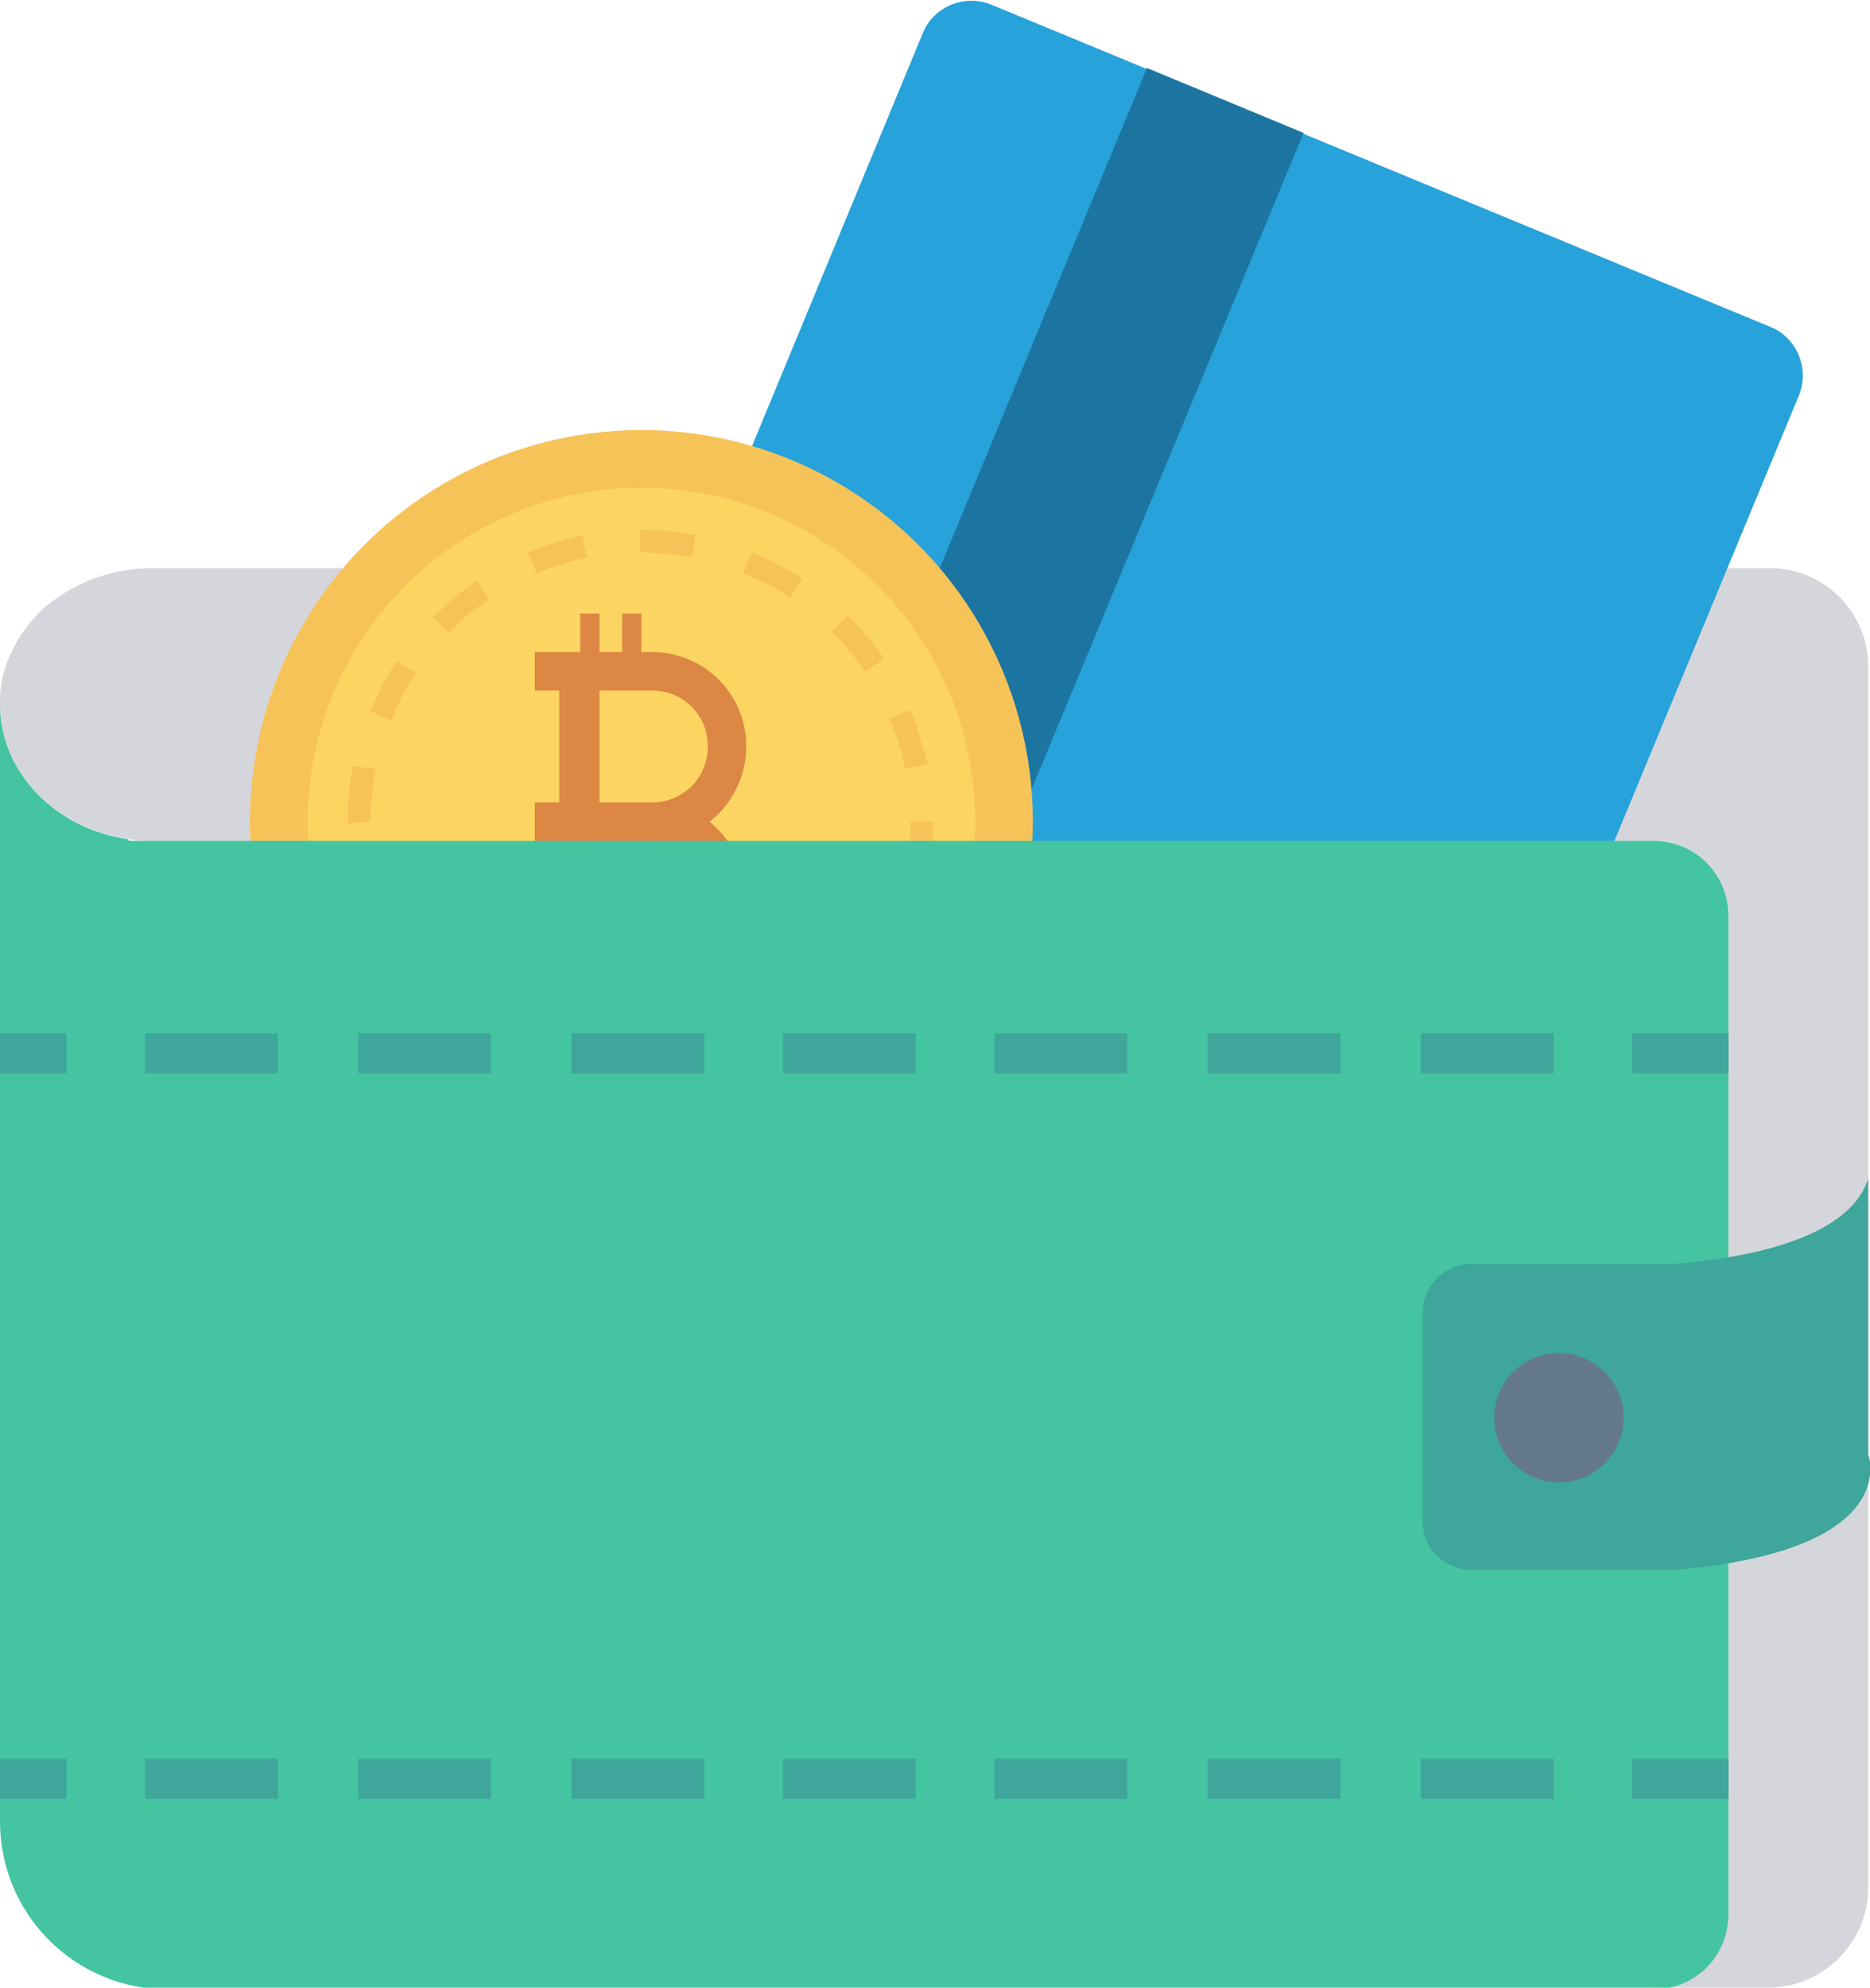 <?xml version="1.0" encoding="utf-8"?>
<!-- Generator: Adobe Illustrator 19.0.0, SVG Export Plug-In . SVG Version: 6.00 Build 0)  -->
<svg version="1.1" id="Layer_1" xmlns="http://www.w3.org/2000/svg" xmlns:xlink="http://www.w3.org/1999/xlink" x="0px" y="0px"
	 viewBox="0 0 107 113.7" enable-background="new 0 0 107 113.7" xml:space="preserve">
<g id="XMLID_497_">
	<path id="XMLID_561_" fill="#D5D6DB" d="M106.9,38.1V108c0,3.1-2.6,5.7-5.7,5.7h-6.7l4.4-4.3V52.4c0-2.4-1.9-4.3-4.3-4.3H8.8
		c-0.5,0-1,0-1.4-0.1C3.2,47.4,0,44.2,0,40.3c0-0.2,0-0.4,0-0.5c0.1-1.9,1.1-3.7,2.5-5c1.6-1.4,3.8-2.3,6.2-2.3h92.4
		C104.3,32.4,106.9,35,106.9,38.1z"/>
	<path id="XMLID_560_" fill="#44C4A1" d="M11.3,42.6c0,0.1,0,0.3,0,0.4L11.3,42.6L11.3,42.6z"/>
	<path id="XMLID_558_" fill="#27A2DB" d="M76.8,85.7L26.7,65L52.8,1.9c0.6-1.5,2.4-2.3,4-1.6l44.5,18.4c1.5,0.6,2.3,2.4,1.6,4
		L76.8,85.7z"/>
	
		<rect id="XMLID_551_" x="51.6" y="3" transform="matrix(0.924 0.383 -0.383 0.924 19.099 -18.645)" fill="#1C75A1" width="9.7" height="71.3"/>
	<circle id="XMLID_550_" fill="#F6C358" cx="36.7" cy="47" r="22.4"/>
	<circle id="XMLID_549_" fill="#FCD462" cx="36.7" cy="47" r="19.1"/>
	<path id="XMLID_530_" fill="#F6C358" d="M36.7,63.8c-1.1,0-2.2-0.1-3.3-0.3l0.2-1.3c1,0.2,2,0.3,3,0.3l0,1.2L36.7,63.8L36.7,63.8z
		 M39.9,63.5l-0.3-1.3c1-0.2,2-0.5,2.9-0.9l0.5,1.2C42.1,62.9,41,63.2,39.9,63.5z M30.3,62.5c-1-0.4-2-0.9-2.9-1.5l0.7-1.1
		c0.8,0.6,1.7,1,2.7,1.4L30.3,62.5z M46,61l-0.7-1.1c0.8-0.6,1.6-1.2,2.3-1.9l0.9,0.9C47.7,59.6,46.9,60.3,46,61z M24.8,58.9
		c-0.8-0.8-1.5-1.6-2.1-2.5l1.1-0.7c0.6,0.8,1.2,1.6,1.9,2.3L24.8,58.9z M50.6,56.3l-1.1-0.7c0.6-0.8,1-1.7,1.4-2.7l1.2,0.5
		C51.7,54.5,51.2,55.4,50.6,56.3z M21.2,53.5c-0.4-1-0.7-2.1-1-3.1l1.3-0.3c0.2,1,0.5,2,0.9,2.9L21.2,53.5z M53.1,50.3l-1.3-0.2
		c0.2-1,0.3-2,0.3-3V47h1.3V47C53.4,48.1,53.3,49.2,53.1,50.3z M19.9,47.1L19.9,47.1c0-1.1,0.1-2.2,0.3-3.3l1.3,0.2
		c-0.2,1-0.3,2-0.3,3L19.9,47.1z M51.8,44c-0.2-1-0.5-2-0.9-2.9l1.2-0.5c0.4,1,0.7,2.1,1,3.1L51.8,44z M22.4,41.2l-1.2-0.5
		c0.4-1,0.9-2,1.5-2.9l1.1,0.7C23.2,39.3,22.8,40.2,22.4,41.2z M49.5,38.4c-0.6-0.8-1.2-1.6-1.9-2.3l0.9-0.9
		c0.8,0.8,1.5,1.6,2.1,2.5L49.5,38.4z M25.7,36.2l-0.9-0.9c0.8-0.8,1.6-1.5,2.5-2.1l0.7,1.1C27.2,34.8,26.4,35.4,25.7,36.2z
		 M45.2,34.2c-0.8-0.6-1.7-1-2.7-1.4l0.5-1.2c1,0.4,2,0.9,2.9,1.5L45.2,34.2z M30.7,32.8l-0.5-1.2c1-0.4,2.1-0.7,3.1-1l0.3,1.3
		C32.6,32.1,31.6,32.4,30.7,32.8z M39.6,31.9c-1-0.2-2-0.3-3-0.3l0-0.9l0-0.4c1.1,0,2.2,0.1,3.2,0.3L39.6,31.9z"/>
	<path id="XMLID_526_" fill="#DC8744" d="M40.6,47c1.3-1,2.1-2.6,2.1-4.3c0-3-2.4-5.4-5.4-5.4h-0.6v-2.2h-1.1v2.2h-1.3v-2.2h-1.1
		v2.2H32h-1.4v2.2H32v6.4h-1.4v2.2H32v6.4h-1.4v2.2H32h1.1V59h1.1v-2.2h1.3V59h1.1v-2.2h0.6c3,0,5.4-2.4,5.4-5.4
		C42.7,49.6,41.9,48.1,40.6,47z M37.3,54.5h-3v-6.4h3c1.8,0,3.2,1.4,3.2,3.2C40.5,53.1,39.1,54.5,37.3,54.5z M37.3,45.9h-3v-6.4h3
		c1.8,0,3.2,1.4,3.2,3.2C40.5,44.5,39.1,45.9,37.3,45.9z"/>
	<path id="XMLID_525_" fill="#44C4A1" d="M98.9,52.4v57.1c0,2.4-1.9,4.3-4.3,4.3h-85c-5.3,0-9.6-4.3-9.6-9.6V40.3
		c0,3.9,3.2,7.1,7.3,7.7l0.1,0.1h87.2C97,48.1,98.9,50,98.9,52.4z"/>
	<path id="XMLID_524_" fill="#3EA69B" d="M106.9,83.2V67.4c-0.5,1.7-2.7,4.2-11.1,4.9H84.2c-1.6,0-2.8,1.3-2.8,2.8V87
		c0,1.6,1.3,2.8,2.8,2.8h11.6C109,88.7,106.9,83.2,106.9,83.2z"/>
	<circle id="XMLID_523_" fill="#64798A" cx="89.2" cy="81.1" r="3.7"/>
	<g id="XMLID_499_">
		<rect id="XMLID_518_" x="0" y="59.1" fill="#3EA69B" width="3.8" height="2.3"/>
		<rect id="XMLID_517_" x="8.3" y="59.1" fill="#3EA69B" width="7.6" height="2.3"/>
		<rect id="XMLID_516_" x="20.5" y="59.1" fill="#3EA69B" width="7.6" height="2.3"/>
		<rect id="XMLID_515_" x="32.7" y="59.1" fill="#3EA69B" width="7.6" height="2.3"/>
		<rect id="XMLID_514_" x="44.8" y="59.1" fill="#3EA69B" width="7.6" height="2.3"/>
		<rect id="XMLID_513_" x="56.9" y="59.1" fill="#3EA69B" width="7.6" height="2.3"/>
		<rect id="XMLID_512_" x="69.1" y="59.1" fill="#3EA69B" width="7.6" height="2.3"/>
		<rect id="XMLID_511_" x="81.3" y="59.1" fill="#3EA69B" width="7.6" height="2.3"/>
		<rect id="XMLID_510_" x="93.4" y="59.1" fill="#3EA69B" width="5.5" height="2.3"/>
		<rect id="XMLID_509_" x="0" y="100.6" fill="#3EA69B" width="3.8" height="2.3"/>
		<rect id="XMLID_508_" x="8.3" y="100.6" fill="#3EA69B" width="7.6" height="2.3"/>
		<rect id="XMLID_507_" x="20.5" y="100.6" fill="#3EA69B" width="7.6" height="2.3"/>
		<rect id="XMLID_506_" x="32.7" y="100.6" fill="#3EA69B" width="7.6" height="2.3"/>
		<rect id="XMLID_505_" x="44.8" y="100.6" fill="#3EA69B" width="7.6" height="2.3"/>
		<rect id="XMLID_504_" x="56.9" y="100.6" fill="#3EA69B" width="7.6" height="2.3"/>
		<rect id="XMLID_503_" x="69.1" y="100.6" fill="#3EA69B" width="7.6" height="2.3"/>
		<rect id="XMLID_502_" x="81.3" y="100.6" fill="#3EA69B" width="7.6" height="2.3"/>
		<rect id="XMLID_500_" x="93.4" y="100.6" fill="#3EA69B" width="5.5" height="2.3"/>
	</g>
</g>
</svg>
